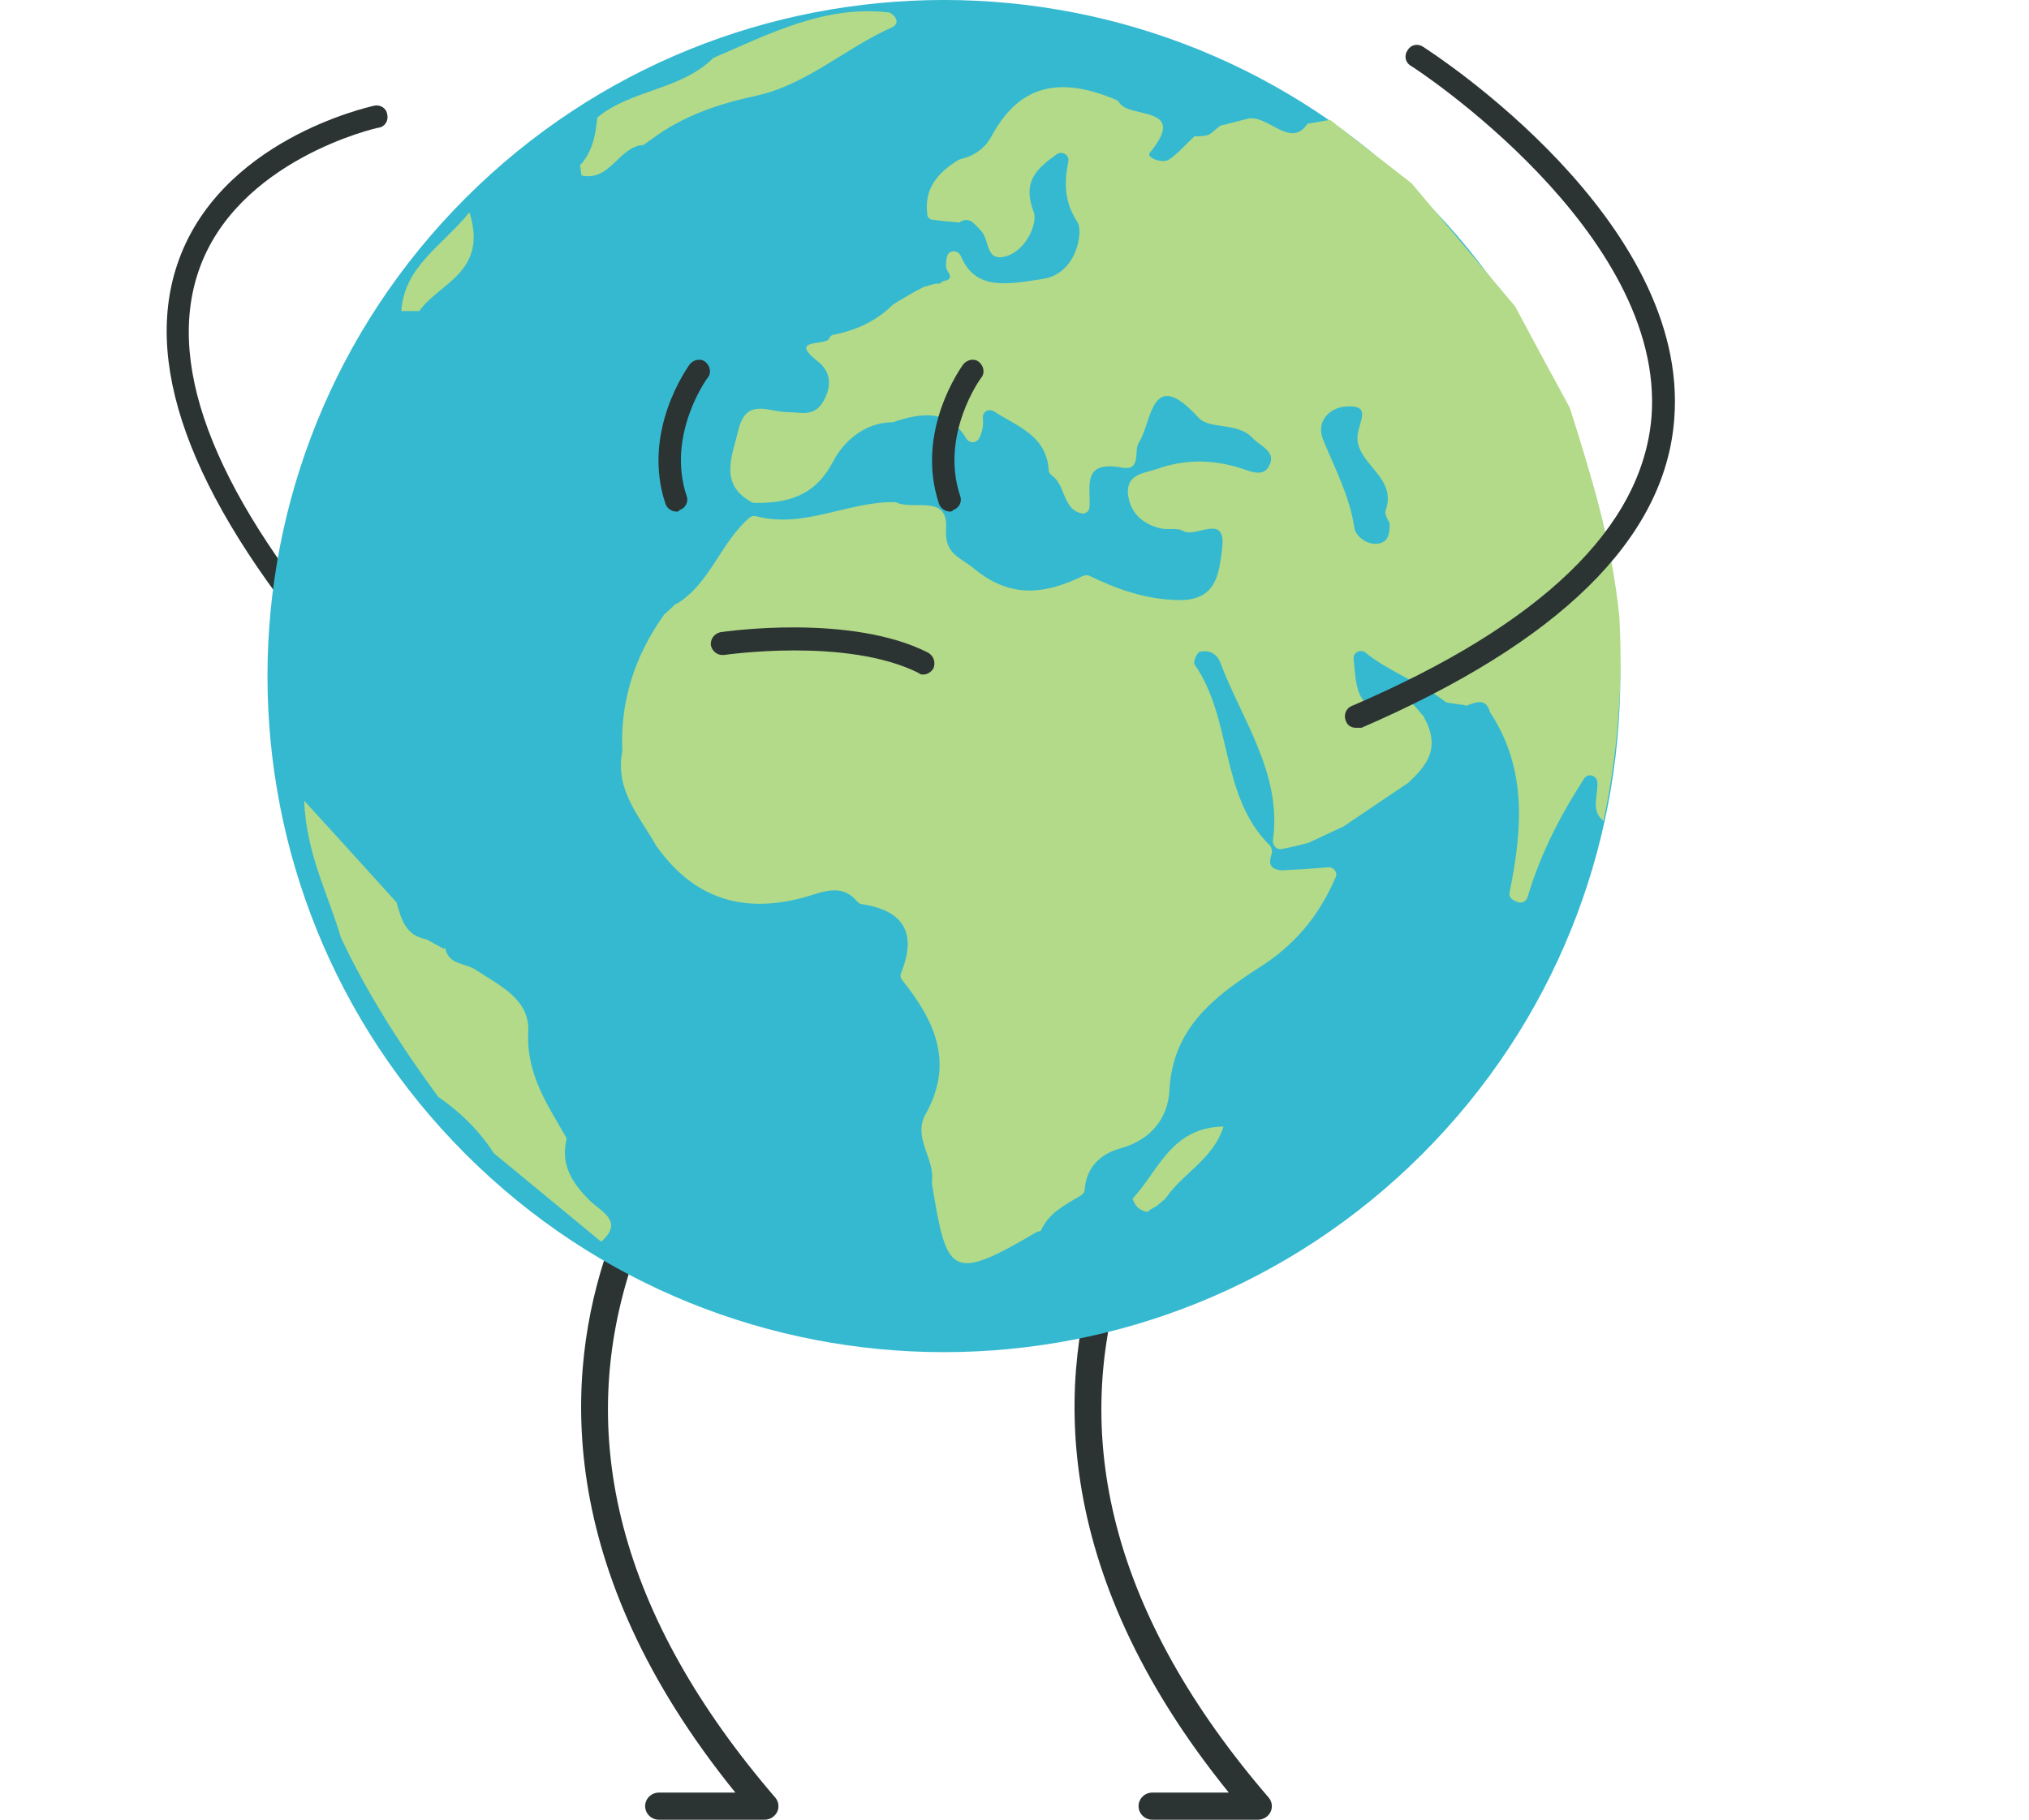 <svg width="136" height="122" viewBox="0 0 136 122" fill="none" xmlns="http://www.w3.org/2000/svg">
<path d="M84.321 122H77.24C76.73 122 76.315 121.592 76.315 121.09C76.315 120.588 76.73 120.181 77.24 120.181H82.363C70.14 105.091 70.925 92.072 73.828 83.703C77.075 74.348 83.441 68.808 83.715 68.576C84.098 68.243 84.685 68.281 85.023 68.664C85.361 69.04 85.323 69.617 84.934 69.95C84.87 70.006 78.631 75.452 75.556 84.368C71.454 96.27 74.638 108.429 85.029 120.507C85.265 120.777 85.316 121.159 85.163 121.479C85.01 121.793 84.678 122 84.321 122Z" fill="#2B3333"/>
<path d="M51.249 122H44.168C43.658 122 43.243 121.592 43.243 121.09C43.243 120.588 43.658 120.181 44.168 120.181H49.291C37.068 105.091 37.853 92.072 40.755 83.703C44.002 74.348 50.369 68.808 50.643 68.576C51.026 68.243 51.612 68.281 51.951 68.664C52.289 69.04 52.25 69.617 51.861 69.95C51.797 70.006 45.559 75.452 42.484 84.368C38.382 96.27 41.565 108.429 51.957 120.507C52.193 120.777 52.244 121.159 52.091 121.479C51.938 121.793 51.606 122 51.249 122Z" fill="#2B3333"/>
<path d="M23.221 45.222C23.011 45.222 22.801 45.117 22.643 44.96C13.134 33.983 9.509 24.843 11.873 17.753C14.658 9.402 24.64 7.196 25.06 7.091C25.48 6.986 25.9 7.248 25.953 7.668C26.058 8.089 25.795 8.509 25.375 8.561C25.27 8.561 15.813 10.715 13.292 18.226C11.085 24.791 14.605 33.457 23.746 43.962C24.009 44.277 24.009 44.75 23.694 45.065C23.536 45.17 23.379 45.222 23.221 45.222Z" fill="#2B3333"/>
<path d="M95.326 77.377C113.031 59.676 113.031 30.976 95.326 13.275C77.62 -4.426 48.913 -4.426 31.208 13.275C13.502 30.976 13.502 59.676 31.208 77.377C48.913 95.078 77.62 95.078 95.326 77.377Z" fill="#35B9D0"/>
<path d="M43.658 9.349C43.5 9.454 43.29 9.612 43.132 9.717C41.451 9.822 40.926 12.185 38.982 11.765C38.929 11.555 38.929 11.293 38.877 11.082C39.717 10.19 39.928 9.034 40.033 7.878C42.344 5.988 45.654 6.04 47.808 3.887C51.591 2.259 55.321 0.315 59.629 0.84C60.102 1.103 60.312 1.576 59.786 1.838C56.687 3.204 54.165 5.62 50.75 6.408C48.281 6.933 45.812 7.721 43.658 9.349Z" fill="#B2DA89"/>
<path d="M28.107 20.852C27.687 20.852 27.319 20.852 26.899 20.852C27.109 17.858 29.578 16.545 31.469 14.234C32.73 18.278 29.42 18.961 28.107 20.852Z" fill="#B2DA89"/>
<path d="M108.54 41.336C108.803 45.958 108.435 50.475 107.489 54.992V55.044C106.596 54.361 107.121 53.364 107.069 52.471C107.069 51.998 106.439 51.788 106.176 52.208C104.547 54.729 103.234 57.303 102.393 60.139C102.288 60.454 101.973 60.612 101.658 60.454L101.448 60.349C101.237 60.244 101.132 60.034 101.185 59.824C102.025 55.675 102.393 51.578 99.871 47.743C99.609 46.798 98.978 47.061 98.4 47.271C98.348 47.323 98.243 47.323 98.138 47.271C97.77 47.218 97.402 47.166 97.034 47.113C96.982 47.113 96.877 47.061 96.824 47.008C95.196 45.748 93.147 45.065 91.518 43.752C91.203 43.489 90.678 43.752 90.73 44.172C90.94 46.115 90.783 48.374 94.565 47.166C94.723 47.113 95.091 47.691 95.406 48.006C95.458 48.059 95.458 48.059 95.458 48.111C96.614 50.212 95.564 51.368 94.408 52.471C92.937 53.468 91.518 54.414 90.047 55.412C89.259 55.779 88.471 56.147 87.683 56.515C87.053 56.672 86.422 56.83 85.844 56.935C85.529 56.935 85.319 56.672 85.319 56.357C85.949 51.893 83.27 48.321 81.799 44.434C81.589 43.857 81.064 43.542 80.433 43.699C80.223 43.752 79.96 44.382 80.065 44.54C82.64 48.216 81.746 53.364 85.109 56.672C85.214 56.778 85.266 56.988 85.266 57.145C85.109 57.67 84.899 58.248 85.897 58.353C86.895 58.301 87.893 58.248 89.049 58.143C89.417 58.143 89.679 58.511 89.522 58.826C88.366 61.505 86.685 63.448 84.321 64.918C81.326 66.862 78.594 68.963 78.384 73.112C78.279 74.951 77.176 76.421 75.074 76.999C73.761 77.367 72.815 78.259 72.71 79.73C72.71 79.888 72.605 80.045 72.448 80.15C71.397 80.781 70.294 81.306 69.768 82.514C69.663 82.566 69.558 82.566 69.453 82.619C63.674 86.033 63.464 85.403 62.466 79.362C62.466 79.31 62.466 79.257 62.466 79.205C62.676 77.682 61.152 76.263 62.045 74.688C63.989 71.221 62.623 68.385 60.469 65.706C60.364 65.549 60.312 65.391 60.417 65.181C61.468 62.555 60.574 61.032 57.737 60.612C57.632 60.612 57.527 60.507 57.422 60.402C56.477 59.299 55.321 59.719 54.165 60.086C50.067 61.294 46.652 60.402 44.078 56.83C44.078 56.83 44.078 56.778 44.025 56.778C42.922 54.782 41.188 52.996 41.714 50.37C41.556 47.008 42.554 43.962 44.498 41.231C44.498 41.178 44.551 41.178 44.551 41.178L45.339 40.443V40.495C47.598 39.13 48.281 36.398 50.225 34.718C50.33 34.613 50.54 34.56 50.697 34.613C53.902 35.453 56.844 33.615 59.944 33.667C59.996 33.667 60.102 33.667 60.154 33.72C61.362 34.193 63.569 33.142 63.411 35.453C63.306 37.186 64.357 37.344 65.303 38.132C67.772 40.18 70.136 39.812 72.605 38.605C72.763 38.552 72.92 38.552 73.025 38.605C74.864 39.497 76.755 40.18 78.962 40.233C81.536 40.285 81.694 38.499 81.904 36.871C82.272 34.298 80.17 36.083 79.33 35.611C78.909 35.348 78.227 35.558 77.701 35.401C76.493 35.085 75.705 34.298 75.6 33.037C75.547 31.776 76.703 31.724 77.491 31.461C79.382 30.779 81.274 30.779 83.218 31.409C83.848 31.619 84.689 31.987 85.056 31.251C85.582 30.306 84.531 29.938 84.005 29.413C83.007 28.257 81.064 28.835 80.328 27.995C77.123 24.476 77.228 28.31 76.335 29.676C75.968 30.201 76.545 31.566 75.232 31.356C72.448 30.831 73.13 32.669 73.025 33.983C73.025 34.298 72.71 34.508 72.448 34.403C71.239 34.14 71.397 32.459 70.504 31.881C70.399 31.776 70.294 31.671 70.294 31.514C70.136 29.203 68.245 28.625 66.616 27.575C66.248 27.364 65.828 27.627 65.88 28.047C65.933 28.573 65.828 28.993 65.618 29.413C65.408 29.728 64.987 29.728 64.777 29.413C63.621 27.47 61.835 27.627 59.839 28.31C59.786 28.31 59.734 28.31 59.734 28.31C57.895 28.363 56.529 29.623 55.846 30.936C54.638 33.247 52.852 33.72 50.645 33.72C50.54 33.72 50.487 33.72 50.382 33.667C48.176 32.459 49.069 30.621 49.489 28.835C50.015 26.629 51.538 27.627 52.746 27.627C53.64 27.627 54.533 27.995 55.163 26.944C55.794 25.894 55.688 24.896 54.795 24.213C52.799 22.637 55.373 23.215 55.583 22.69C55.636 22.532 55.794 22.427 55.951 22.427C57.475 22.112 58.788 21.482 59.839 20.431C60.417 20.064 61.31 19.539 61.94 19.224C62.203 19.171 62.466 19.066 62.728 19.013H62.991L63.201 18.856C63.832 18.751 63.727 18.488 63.516 18.173C63.464 18.068 63.411 17.963 63.411 17.805C63.411 17.648 63.411 17.49 63.464 17.28C63.516 16.755 64.199 16.702 64.409 17.175C65.408 19.591 67.719 19.013 69.926 18.698C72.185 18.331 72.605 15.547 72.237 14.917C71.292 13.498 71.344 12.185 71.607 10.82C71.712 10.4 71.187 10.085 70.819 10.347C69.611 11.24 68.455 12.08 69.295 14.234C69.558 14.917 68.823 16.755 67.457 17.175C66.038 17.595 66.353 16.125 65.775 15.494C65.355 15.074 64.987 14.444 64.304 14.917C63.621 14.864 63.044 14.812 62.361 14.707L62.308 14.654C62.203 14.601 62.15 14.496 62.15 14.339C61.94 12.606 62.886 11.555 64.252 10.715C64.304 10.715 64.357 10.662 64.409 10.662C65.303 10.452 66.038 9.927 66.458 9.139C68.455 5.41 71.344 5.252 74.759 6.67C74.864 6.723 74.969 6.776 75.022 6.881C75.705 7.984 79.698 7.038 77.071 10.242C76.808 10.557 77.859 10.977 78.332 10.715C78.962 10.294 79.487 9.664 80.065 9.139H80.013C80.275 9.139 80.538 9.139 80.801 9.087C80.906 9.087 81.011 9.034 81.116 8.981C81.326 8.824 81.484 8.666 81.694 8.509C81.746 8.456 81.799 8.404 81.904 8.404C82.534 8.246 83.112 8.089 83.743 7.931C83.795 7.931 83.795 7.931 83.848 7.931C85.109 7.878 86.58 9.927 87.63 8.299C88.261 8.194 88.524 8.141 89.154 8.036C90.993 9.454 92.779 10.872 94.618 12.29C96.562 14.601 99.609 18.226 101.553 20.537C102.761 22.795 103.969 25.053 105.178 27.259C105.178 27.259 105.178 27.312 105.23 27.364C106.701 31.987 108.067 36.556 108.54 41.336ZM93.147 35.138C93.147 35.085 93.147 35.033 93.094 34.98C92.989 34.77 92.779 34.455 92.884 34.193C93.672 31.934 90.835 31.094 90.993 29.203C91.098 28.205 91.991 27.102 90.152 27.259C89.049 27.364 88.208 28.31 88.681 29.465C89.469 31.409 90.468 33.247 90.783 35.401C90.835 35.873 91.571 36.556 92.359 36.451C93.042 36.346 93.147 35.821 93.147 35.138Z" fill="#B2DA89"/>
<path d="M29.368 73.532C26.899 70.171 24.64 66.652 22.853 62.87C22.013 59.981 20.542 57.303 20.384 53.679C22.696 56.2 24.64 58.353 26.583 60.507C26.899 61.61 27.161 62.713 28.58 62.975C28.948 63.185 29.368 63.395 29.735 63.605L29.841 63.553C30.051 64.708 31.207 64.551 31.89 65.024C33.466 66.074 35.514 66.967 35.41 69.173C35.252 72.009 36.723 74.11 37.984 76.316C37.563 78.049 38.299 79.257 39.507 80.465C40.138 81.148 41.924 81.831 40.295 83.249C37.879 81.253 35.514 79.31 33.098 77.314C32.152 75.843 30.891 74.583 29.368 73.532Z" fill="#B2DA89"/>
<path d="M75.915 80.36C77.649 78.522 78.489 75.581 82.009 75.528C81.326 77.734 79.225 78.68 78.121 80.36C77.911 80.518 77.701 80.728 77.491 80.886C77.281 80.991 77.071 81.096 76.913 81.253C76.335 81.148 76.073 80.833 75.915 80.36Z" fill="#B2DA89"/>
<path d="M61.888 45.222C61.783 45.222 61.678 45.222 61.572 45.117C56.739 42.701 48.596 43.909 48.544 43.909C48.123 43.962 47.755 43.699 47.65 43.279C47.598 42.859 47.861 42.491 48.281 42.386C48.649 42.334 57.002 41.126 62.203 43.752C62.571 43.962 62.728 44.382 62.571 44.802C62.413 45.065 62.15 45.222 61.888 45.222Z" fill="#2B3333"/>
<path d="M45.339 34.298C45.024 34.298 44.708 34.087 44.603 33.772C42.975 28.888 46.127 24.581 46.232 24.423C46.495 24.108 46.967 24.003 47.283 24.266C47.598 24.528 47.703 25.001 47.44 25.316C47.388 25.369 44.656 29.15 46.022 33.247C46.179 33.667 45.917 34.087 45.549 34.193C45.496 34.298 45.444 34.298 45.339 34.298Z" fill="#2B3333"/>
<path d="M63.674 34.298C63.359 34.298 63.044 34.087 62.938 33.772C61.31 28.888 64.462 24.581 64.567 24.423C64.83 24.108 65.303 24.003 65.618 24.266C65.933 24.528 66.038 25.001 65.775 25.316C65.723 25.369 62.991 29.15 64.357 33.247C64.515 33.667 64.252 34.087 63.884 34.193C63.832 34.298 63.727 34.298 63.674 34.298Z" fill="#2B3333"/>
<path d="M90.888 48.794C90.573 48.794 90.31 48.636 90.205 48.321C90.047 47.954 90.205 47.481 90.625 47.323C103.339 41.861 110.063 35.348 110.694 27.995C111.692 15.547 94.775 4.517 94.565 4.412C94.198 4.202 94.092 3.729 94.355 3.361C94.565 2.994 95.038 2.889 95.406 3.151C96.141 3.624 113.321 14.759 112.217 28.152C111.587 36.136 104.495 43.069 91.255 48.794C91.098 48.794 90.993 48.794 90.888 48.794Z" fill="#2B3333"/>
</svg>
